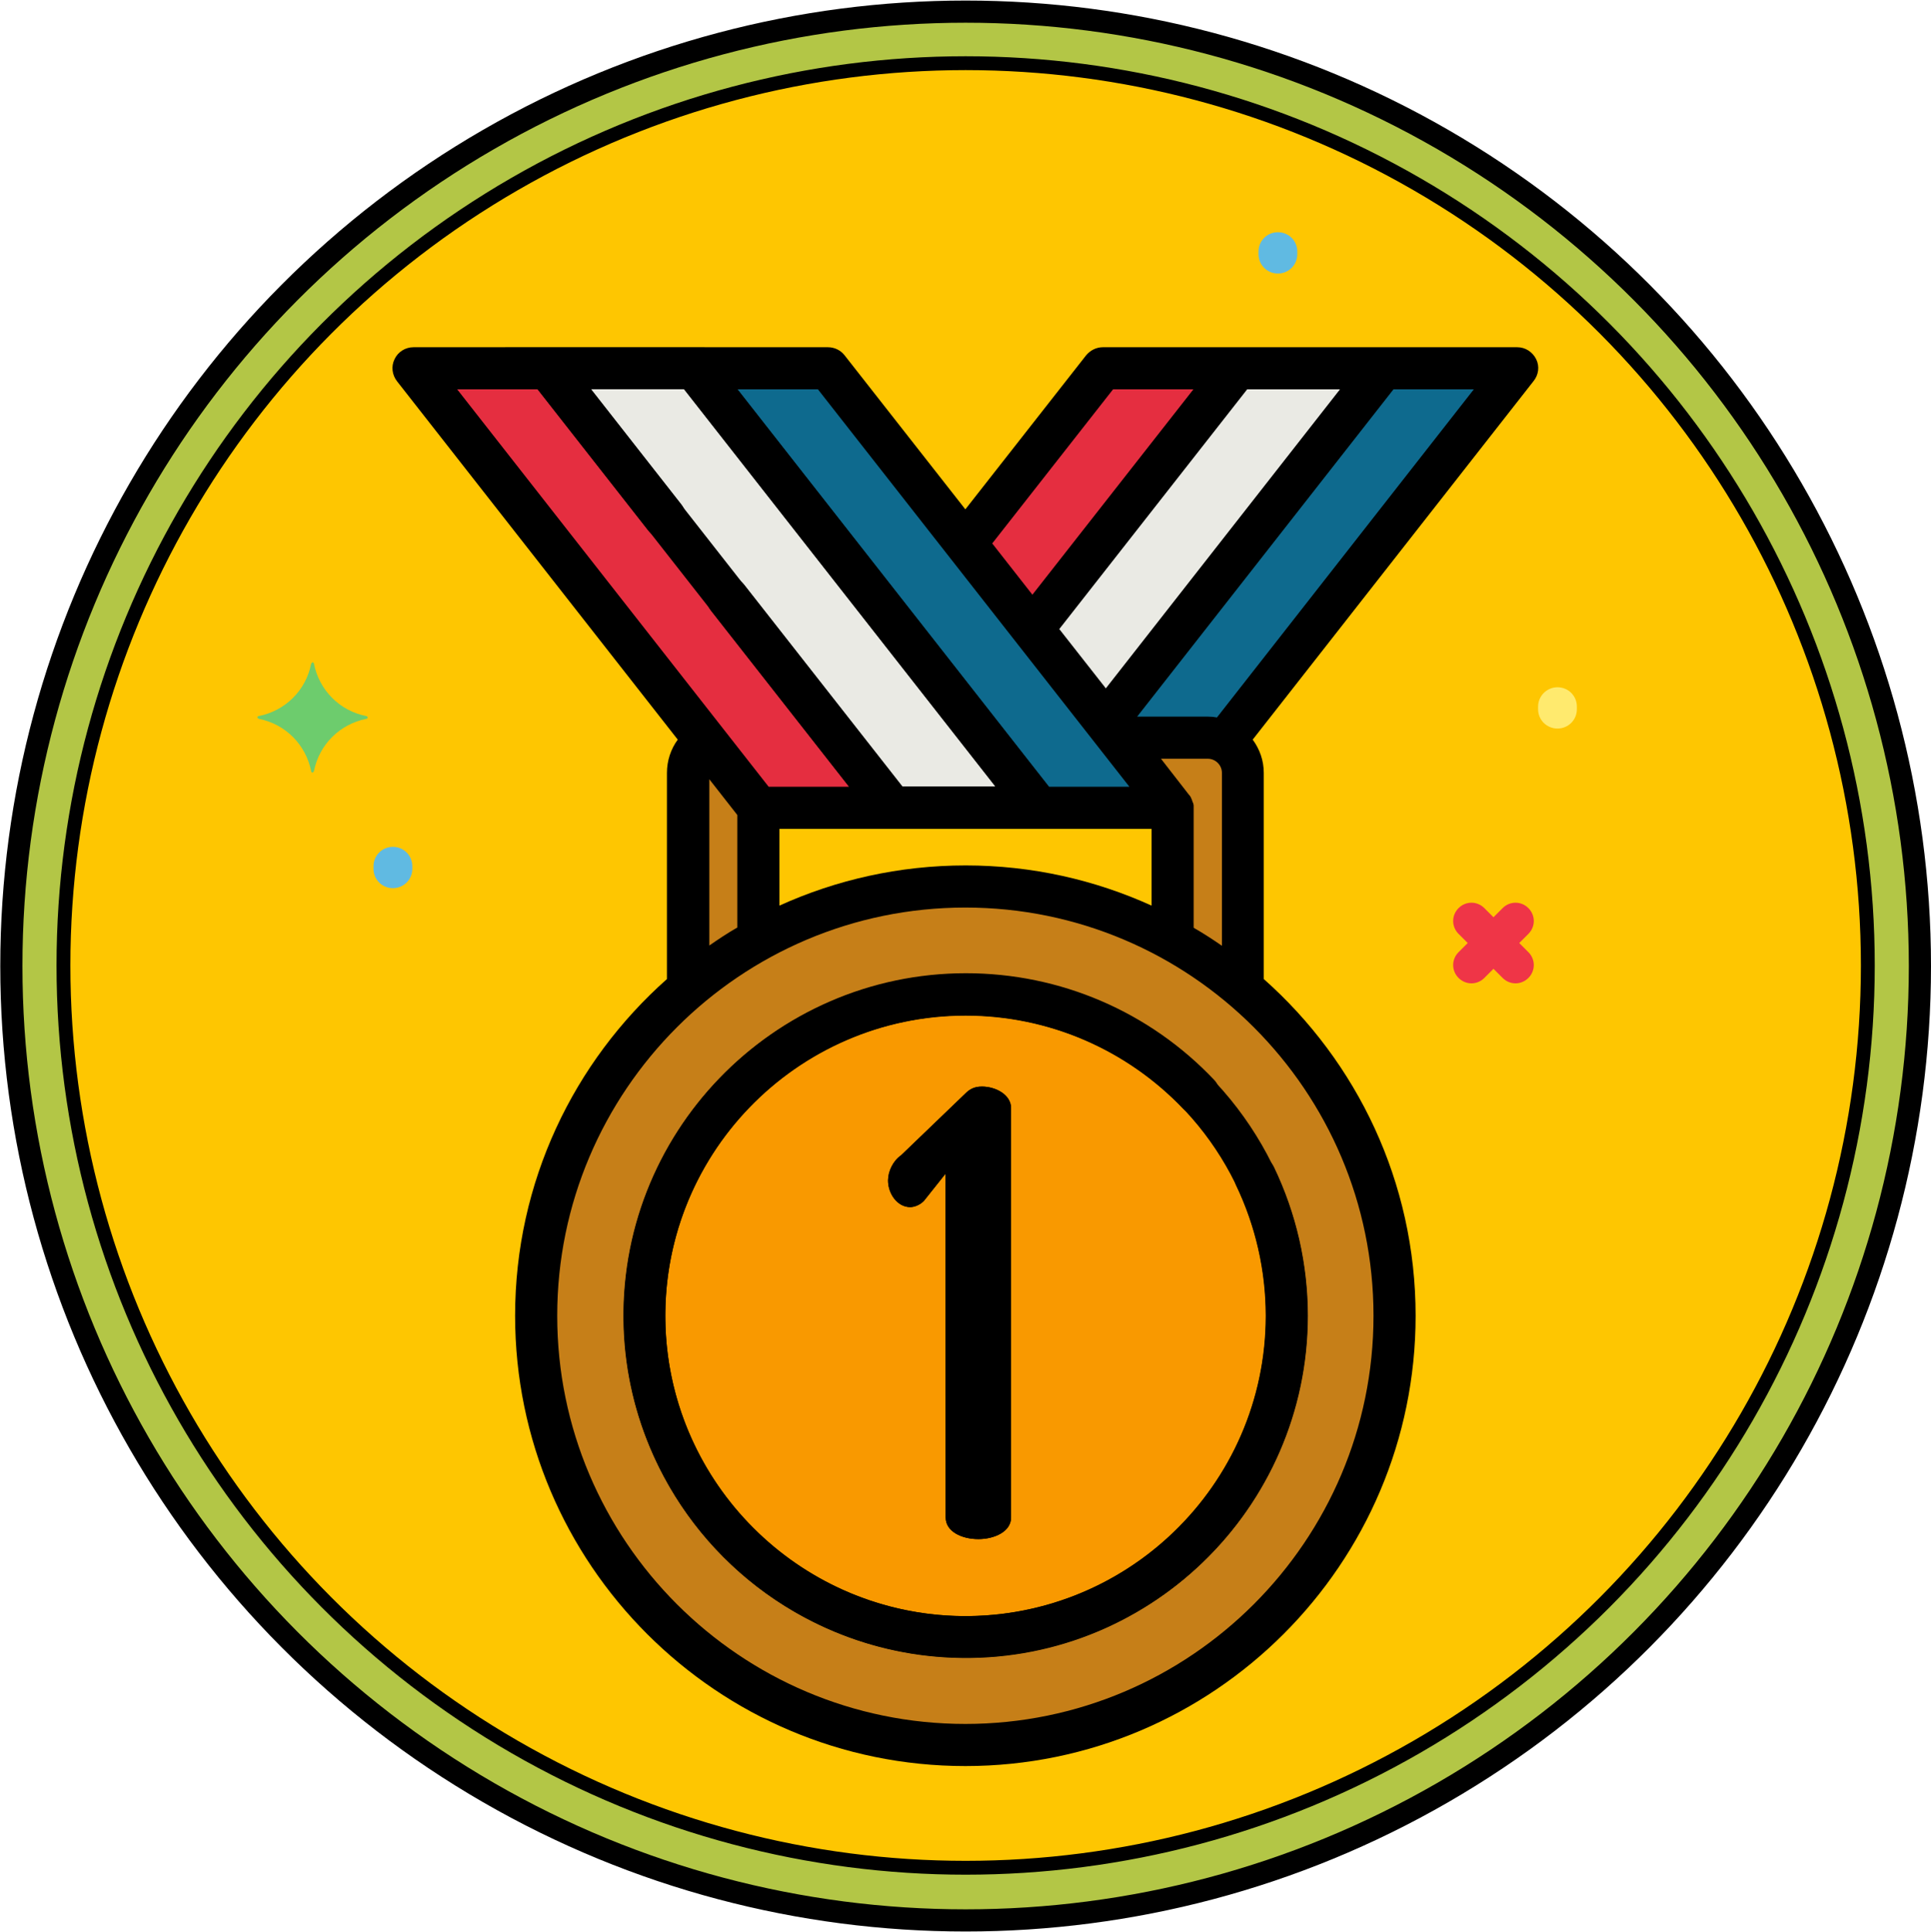 <?xml version="1.0" encoding="utf-8"?>
<!-- Generator: Adobe Illustrator 23.1.1, SVG Export Plug-In . SVG Version: 6.00 Build 0)  -->
<svg version="1.1" xmlns="http://www.w3.org/2000/svg" xmlns:xlink="http://www.w3.org/1999/xlink" x="0px" y="0px"
	 viewBox="0 0 696.9 697.2" style="enable-background:new 0 0 696.9 697.2;" xml:space="preserve">
<style type="text/css">
	.st0{fill:#B3C646;stroke:#000000;stroke-width:8;stroke-miterlimit:10;}
	.st1{fill:#FEC601;stroke:#000000;stroke-width:5;stroke-miterlimit:10;}
	.st2{fill:#0E6A8E;}
	.st3{fill:#E52E40;}
	.st4{fill:#EAEAE4;}
	.st5{fill:#C67F18;}
	.st6{fill:#F99900;stroke:#000000;stroke-width:15;stroke-miterlimit:10;}
	.st7{fill:#EAEAE4;stroke:#000000;stroke-width:15;stroke-miterlimit:10;}
	.st8{fill:#6DCC6D;}
	.st9{fill:#EF3547;}
	.st10{fill:#60BAE2;}
	.st11{fill:#FFEA6E;}
</style>
<g id="Calque_2">
	<g>
		<circle class="st0" cx="348.5" cy="348.6" r="344.4"/>
		<circle class="st1" cx="348.5" cy="348.4" r="325.6"/>
	</g>
</g>
<g id="Capa_1">
	<polygon class="st2" points="398,132.9 547.5,132.9 423.2,291.5 273.7,291.5 	"/>
	<polygon class="st3" points="398,132.9 461.2,132.9 336.9,291.5 273.7,291.5 	"/>
	<polygon class="st4" points="446.3,132.9 499.2,132.9 374.9,291.5 322,291.5 	"/>
	<g>
		<circle class="st5" cx="348.5" cy="474.8" r="154.9"/>
		<path class="st5" d="M273.7,339.1v-47.6h149.5v47.6l25.3,17.5v-77.8c0-7-5.7-12.7-12.7-12.7H261c-7,0-12.7,5.7-12.7,12.7v77.8
			L273.7,339.1z"/>
	</g>
	<circle class="st6" cx="348.5" cy="474.8" r="115.9"/>
	<polygon class="st3" points="298.9,132.9 149.4,132.9 273.7,291.5 423.2,291.5 	"/>
	<polygon class="st2" points="298.9,132.9 235.7,132.9 360,291.5 423.2,291.5 	"/>
	<polygon class="st7" points="250.6,132.9 197.7,132.9 322,291.5 374.9,291.5 	"/>
	<path id="SVGCleanerId_0" d="M341.2,423.6l-7.8,9.8c-1.6,1.6-3.6,2.2-4.9,2.2c-4.7,0-8-4.9-8-9.6c0-3.3,1.8-7.1,4.7-9.1l23.2-22.3
		c1.6-1.6,3.3-2.5,6-2.5c4.9,0,10.5,2.9,10.5,7.8v147.7c0,5.1-6,7.8-11.8,7.8c-6,0-11.8-2.7-11.8-7.8L341.2,423.6L341.2,423.6z"/>
	<path d="M554.4,129.6c-1.3-2.6-3.9-4.3-6.8-4.3h-48.3h-52.9H398c-2.3,0-4.5,1.1-6,2.9l-43.6,55.6l-43.6-55.6
		c-1.4-1.8-3.6-2.9-6-2.9h-48.3c0,0,0,0-0.1,0h-52.9c0,0,0,0,0,0h-48.3c-2.9,0-5.6,1.7-6.8,4.3c-1.3,2.6-0.9,5.7,0.9,8l101.3,129.3
		c-2.5,3.4-3.9,7.6-3.9,12v74.4c-33.6,29.8-54.8,73.2-54.8,121.5c0,89.6,72.9,162.5,162.5,162.5s162.5-72.9,162.5-162.5
		c0-48.3-21.2-91.7-54.8-121.5v-74.4c0-4.5-1.5-8.6-4-12l101.3-129.3C555.3,135.3,555.7,132.2,554.4,129.6z M483.6,140.5
		l-84.5,107.9L382.3,227l67.8-86.5L483.6,140.5L483.6,140.5z M401.7,140.5h29l-58.1,74.1l-14.5-18.5L401.7,140.5z M407.6,283.9
		h-20.2h-8.8L266.2,140.5h29L407.6,283.9z M348.5,312.3c-23.9,0-46.7,5.2-67.2,14.5v-27.7h134.3v27.7
		C395.1,317.5,372.4,312.3,348.5,312.3z M194,140.5l39.9,50.9c2.6,3.3,7.4,3.9,10.7,1.3l0,0c3.3-2.6,3.9-7.4,1.3-10.7l-32.6-41.6
		h33.5l112.4,143.4h-33.5L268.6,211c-2.6-3.3-7.4-3.9-10.7-1.3l0,0c-3.3,2.6-3.9,7.4-1.3,10.7l49.8,63.5h-29L165,140.5H194z
		 M256,281.2l10.1,12.9v40.6c-3.5,2-6.8,4.2-10.1,6.5L256,281.2L256,281.2z M495.7,474.8c0,81.2-66.1,147.3-147.3,147.3
		c-81.2,0-147.3-66.1-147.3-147.3s66.1-147.3,147.3-147.3S495.7,393.6,495.7,474.8z M430.8,334.8v-43.3c0-0.3,0-0.5,0-0.8
		c0,0,0,0,0,0c0-0.3-0.1-0.6-0.2-0.9c0-0.1,0-0.1-0.1-0.2c-0.1-0.3-0.2-0.5-0.3-0.8c0,0,0-0.1,0-0.1c-0.1-0.3-0.3-0.6-0.4-0.9
		c0-0.1-0.1-0.1-0.1-0.2c-0.1-0.2-0.3-0.5-0.5-0.7c0,0,0-0.1-0.1-0.1L419,273.8h16.9c2.8,0,5.1,2.3,5.1,5.1v62.4
		C437.7,339,434.3,336.8,430.8,334.8z M439.2,258.9c-1.1-0.2-2.1-0.3-3.3-0.3h-25.5l92.5-118.1h29L439.2,258.9z"/>
	<path d="M456.8,474.8c0,61.2-50.9,110.6-112.6,108.3c-56.2-2.2-101.8-47.7-104-104c-2.4-61.7,47.1-112.6,108.3-112.6
		c29.9,0,58.1,12.2,78.6,33.7c2.8,2.9,7.3,3.2,10.4,0.6l0,0c3.4-2.8,3.7-7.9,0.7-11.1c-23.3-24.6-55.5-38.5-89.6-38.5
		c-69.7,0-126.2,58.1-123.5,128.4c2.5,64.1,54.4,116.1,118.6,118.6C413.9,601,472,544.5,472,474.8c0-18.6-4.2-36.9-12.2-53.6
		c-1.9-4-6.8-5.6-10.6-3.4l0,0c-3.5,2-4.8,6.3-3.1,9.9C453.1,442.4,456.8,458.5,456.8,474.8z"/>
	<g>
		<path id="SVGCleanerId_0_1_" d="M341.2,423.6l-7.8,9.8c-1.6,1.6-3.6,2.2-4.9,2.2c-4.7,0-8-4.9-8-9.6c0-3.3,1.8-7.1,4.7-9.1
			l23.2-22.3c1.6-1.6,3.3-2.5,6-2.5c4.9,0,10.5,2.9,10.5,7.8v147.7c0,5.1-6,7.8-11.8,7.8c-6,0-11.8-2.7-11.8-7.8L341.2,423.6
			L341.2,423.6z"/>
	</g>
	<path class="st8" d="M132.2,258.4c-9.7-1.9-17-9.4-18.9-18.9c0-0.2-0.2-0.5-0.5-0.5c-0.2,0-0.2,0.2-0.5,0.5
		c-1.9,9.7-9.4,17-18.9,18.9c-0.2,0-0.5,0.2-0.5,0.5s0.2,0.2,0.5,0.5c9.7,1.9,17,9.4,18.9,18.9c0,0.2,0.2,0.5,0.5,0.5
		c0.2,0,0.2-0.2,0.5-0.5c1.9-9.7,9.4-17,18.9-18.9c0.2,0,0.5-0.2,0.5-0.5C132.5,258.6,132.5,258.4,132.2,258.4z"/>
	<path class="st9" d="M542.3,327.7l-3.3,3.3l-3.3-3.3c-2.6-2.6-6.7-2.6-9.3,0s-2.6,6.7,0,9.3l3.3,3.3l-3.3,3.3
		c-2.6,2.6-2.6,6.7,0,9.3c2.6,2.6,6.7,2.6,9.3,0l3.3-3.3l3.3,3.3c2.6,2.6,6.7,2.6,9.3,0c2.6-2.6,2.6-6.7,0-9.3l-3.3-3.3l3.3-3.3
		c2.6-2.6,2.6-6.7,0-9.3C549,325.1,544.9,325.1,542.3,327.7L542.3,327.7z"/>
	<path class="st10" d="M141.8,305.6L141.8,305.6c3.9,0,7,3.1,7,7v0.9c0,3.9-3.1,7-7,7h0c-3.9,0-7-3.1-7-7v-0.9
		C134.8,308.7,137.9,305.6,141.8,305.6z"/>
	<path class="st10" d="M461.2,83.8L461.2,83.8c3.9,0,7,3.1,7,7v0.9c0,3.9-3.1,7-7,7l0,0c-3.9,0-7-3.1-7-7v-0.9
		C454.2,86.9,457.3,83.8,461.2,83.8z"/>
	<path class="st11" d="M562.1,248L562.1,248c3.9,0,7,3.1,7,7v0.9c0,3.9-3.1,7-7,7l0,0c-3.9,0-7-3.1-7-7v-0.9
		C555.1,251.1,558.3,248,562.1,248z"/>
</g>
</svg>
